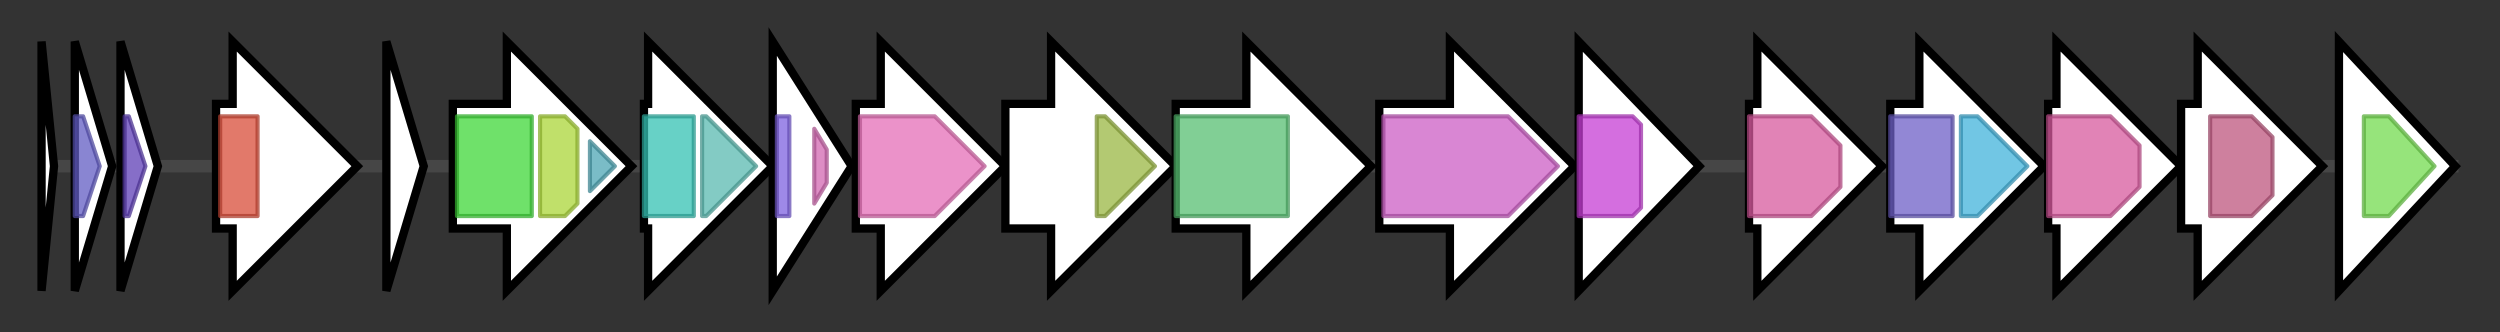 <svg version="1.1" baseProfile="full" xmlns="http://www.w3.org/2000/svg" width="601.767" height="80">
	<rect width="100%" height="100%" fill="#333333" stroke="none"/>
	<g>
		<line x1="10" y1="40.0" x2="591.767" y2="40.0" style="stroke:rgb(70,70,70); stroke-width:3 "/>
		<g>
			<title>
RpsA</title>
			<polygon class="
RpsA" points="10,10 13,40 10,70" fill="rgb(255,255,255)" fill-opacity="1.0" stroke="rgb(0,0,0)" stroke-width="2"  />
		</g>
		<g>
			<title>
HimD</title>
			<polygon class="
HimD" points="18,10 27,40 18,70" fill="rgb(255,255,255)" fill-opacity="1.0" stroke="rgb(0,0,0)" stroke-width="2"  />
			<g>
				<title>Bac_DNA_binding (PF00216)
"Bacterial DNA-binding protein"</title>
				<polygon class="PF00216" points="18,28 20,28 24,40 20,52 18,52" stroke-linejoin="round" width="9" height="24" fill="rgb(98,92,195)" stroke="rgb(78,73,156)" stroke-width="1" opacity="0.75" />
			</g>
		</g>
		<g>
			<title></title>
			<polygon class="" points="29,10 38,40 29,70" fill="rgb(255,255,255)" fill-opacity="1.0" stroke="rgb(0,0,0)" stroke-width="2"  />
			<g>
				<title>LapA_dom (PF06305)
"Lipopolysaccharide assembly protein A domain"</title>
				<polygon class="PF06305" points="30,28 31,28 35,40 31,52 30,52" stroke-linejoin="round" width="6" height="24" fill="rgb(93,62,181)" stroke="rgb(74,49,144)" stroke-width="1" opacity="0.75" />
			</g>
		</g>
		<g>
			<title>
Wzz</title>
			<polygon class="
Wzz" points="52,25 56,25 56,10 86,40 56,70 56,55 52,55" fill="rgb(255,255,255)" fill-opacity="1.0" stroke="rgb(0,0,0)" stroke-width="2"  />
			<g>
				<title>Wzz (PF02706)
"Chain length determinant protein"</title>
				<rect class="PF02706" x="53" y="28" stroke-linejoin="round" width="9" height="24" fill="rgb(216,77,57)" stroke="rgb(172,61,45)" stroke-width="1" opacity="0.75" />
			</g>
		</g>
		<g>
			<title></title>
			<polygon class="" points="93,10 102,40 93,70" fill="rgb(255,255,255)" fill-opacity="1.0" stroke="rgb(0,0,0)" stroke-width="2"  />
		</g>
		<g>
			<title></title>
			<polygon class="" points="109,25 122,25 122,10 152,40 122,70 122,55 109,55" fill="rgb(255,255,255)" fill-opacity="1.0" stroke="rgb(0,0,0)" stroke-width="2"  />
			<g>
				<title>UDPG_MGDP_dh_N (PF03721)
"UDP-glucose/GDP-mannose dehydrogenase family, NAD binding domain"</title>
				<rect class="PF03721" x="110" y="28" stroke-linejoin="round" width="18" height="24" fill="rgb(63,215,56)" stroke="rgb(50,172,44)" stroke-width="1" opacity="0.75" />
			</g>
			<g>
				<title>UDPG_MGDP_dh (PF00984)
"UDP-glucose/GDP-mannose dehydrogenase family, central domain"</title>
				<polygon class="PF00984" points="130,28 136,28 139,31 139,49 136,52 130,52" stroke-linejoin="round" width="9" height="24" fill="rgb(171,213,56)" stroke="rgb(136,170,44)" stroke-width="1" opacity="0.75" />
			</g>
			<g>
				<title>UDPG_MGDP_dh_C (PF03720)
"UDP-glucose/GDP-mannose dehydrogenase family, UDP binding domain"</title>
				<polygon class="PF03720" points="142,34 148,40 142,46" stroke-linejoin="round" width="9" height="24" fill="rgb(78,165,180)" stroke="rgb(62,132,144)" stroke-width="1" opacity="0.75" />
			</g>
		</g>
		<g>
			<title></title>
			<polygon class="" points="155,25 156,25 156,10 186,40 156,70 156,55 155,55" fill="rgb(255,255,255)" fill-opacity="1.0" stroke="rgb(0,0,0)" stroke-width="2"  />
			<g>
				<title>GFO_IDH_MocA (PF01408)
"Oxidoreductase family, NAD-binding Rossmann fold"</title>
				<rect class="PF01408" x="155" y="28" stroke-linejoin="round" width="12" height="24" fill="rgb(53,193,178)" stroke="rgb(42,154,142)" stroke-width="1" opacity="0.75" />
			</g>
			<g>
				<title>GFO_IDH_MocA_C (PF02894)
"Oxidoreductase family, C-terminal alpha/beta domain"</title>
				<polygon class="PF02894" points="169,28 170,28 182,40 170,52 169,52" stroke-linejoin="round" width="17" height="24" fill="rgb(89,185,176)" stroke="rgb(71,148,140)" stroke-width="1" opacity="0.75" />
			</g>
		</g>
		<g>
			<title></title>
			<polygon class="" points="186,10 205,40 186,70" fill="rgb(255,255,255)" fill-opacity="1.0" stroke="rgb(0,0,0)" stroke-width="2"  />
			<g>
				<title>Hexapep (PF00132)
"Bacterial transferase hexapeptide (six repeats)"</title>
				<rect class="PF00132" x="187" y="28" stroke-linejoin="round" width="3" height="24" fill="rgb(125,98,224)" stroke="rgb(100,78,179)" stroke-width="1" opacity="0.75" />
			</g>
			<g>
				<title>Hexapep_2 (PF14602)
"Hexapeptide repeat of succinyl-transferase"</title>
				<polygon class="PF14602" points="196,31 199,36 199,44 196,49" stroke-linejoin="round" width="3" height="24" fill="rgb(209,103,176)" stroke="rgb(167,82,140)" stroke-width="1" opacity="0.75" />
			</g>
		</g>
		<g>
			<title></title>
			<polygon class="" points="206,25 212,25 212,10 242,40 212,70 212,55 206,55" fill="rgb(255,255,255)" fill-opacity="1.0" stroke="rgb(0,0,0)" stroke-width="2"  />
			<g>
				<title>DegT_DnrJ_EryC1 (PF01041)
"DegT/DnrJ/EryC1/StrS aminotransferase family"</title>
				<polygon class="PF01041" points="207,28 225,28 237,40 225,52 207,52" stroke-linejoin="round" width="34" height="24" fill="rgb(228,110,183)" stroke="rgb(182,88,146)" stroke-width="1" opacity="0.75" />
			</g>
		</g>
		<g>
			<title></title>
			<polygon class="" points="242,25 253,25 253,10 283,40 253,70 253,55 242,55" fill="rgb(255,255,255)" fill-opacity="1.0" stroke="rgb(0,0,0)" stroke-width="2"  />
			<g>
				<title>Glyco_trans_1_4 (PF13692)
"Glycosyl transferases group 1"</title>
				<polygon class="PF13692" points="264,28 266,28 278,40 278,40 266,52 264,52" stroke-linejoin="round" width="14" height="24" fill="rgb(154,183,67)" stroke="rgb(123,146,53)" stroke-width="1" opacity="0.75" />
			</g>
		</g>
		<g>
			<title></title>
			<polygon class="" points="283,25 300,25 300,10 330,40 300,70 300,55 283,55" fill="rgb(255,255,255)" fill-opacity="1.0" stroke="rgb(0,0,0)" stroke-width="2"  />
			<g>
				<title>Polysacc_synt (PF01943)
"Polysaccharide biosynthesis protein"</title>
				<rect class="PF01943" x="283" y="28" stroke-linejoin="round" width="27" height="24" fill="rgb(87,191,113)" stroke="rgb(69,152,90)" stroke-width="1" opacity="0.75" />
			</g>
		</g>
		<g>
			<title></title>
			<polygon class="" points="332,25 349,25 349,10 379,40 349,70 349,55 332,55" fill="rgb(255,255,255)" fill-opacity="1.0" stroke="rgb(0,0,0)" stroke-width="2"  />
			<g>
				<title>O-ag_pol_Wzy (PF14296)
"O-antigen polysaccharide polymerase Wzy"</title>
				<polygon class="PF14296" points="333,28 363,28 375,40 363,52 333,52" stroke-linejoin="round" width="45" height="24" fill="rgb(204,93,196)" stroke="rgb(163,74,156)" stroke-width="1" opacity="0.75" />
			</g>
		</g>
		<g>
			<title></title>
			<polygon class="" points="380,10 409,40 380,70" fill="rgb(255,255,255)" fill-opacity="1.0" stroke="rgb(0,0,0)" stroke-width="2"  />
			<g>
				<title>Glycos_transf_2 (PF00535)
"Glycosyl transferase family 2"</title>
				<polygon class="PF00535" points="380,28 393,28 395,30 395,50 393,52 380,52" stroke-linejoin="round" width="15" height="24" fill="rgb(197,62,212)" stroke="rgb(157,49,169)" stroke-width="1" opacity="0.75" />
			</g>
		</g>
		<g>
			<title></title>
			<polygon class="" points="421,25 423,25 423,10 453,40 423,70 423,55 421,55" fill="rgb(255,255,255)" fill-opacity="1.0" stroke="rgb(0,0,0)" stroke-width="2"  />
			<g>
				<title>Epimerase (PF01370)
"NAD dependent epimerase/dehydratase family"</title>
				<polygon class="PF01370" points="421,28 436,28 443,35 443,45 436,52 421,52" stroke-linejoin="round" width="22" height="24" fill="rgb(215,89,157)" stroke="rgb(172,71,125)" stroke-width="1" opacity="0.75" />
			</g>
		</g>
		<g>
			<title></title>
			<polygon class="" points="455,25 462,25 462,10 492,40 462,70 462,55 455,55" fill="rgb(255,255,255)" fill-opacity="1.0" stroke="rgb(0,0,0)" stroke-width="2"  />
			<g>
				<title>Glyco_trans_4_4 (PF13579)
"Glycosyl transferase 4-like domain"</title>
				<rect class="PF13579" x="455" y="28" stroke-linejoin="round" width="15" height="24" fill="rgb(109,95,198)" stroke="rgb(87,76,158)" stroke-width="1" opacity="0.75" />
			</g>
			<g>
				<title>Glycos_transf_1 (PF00534)
"Glycosyl transferases group 1"</title>
				<polygon class="PF00534" points="472,28 476,28 488,40 488,40 476,52 472,52" stroke-linejoin="round" width="16" height="24" fill="rgb(66,178,218)" stroke="rgb(52,142,174)" stroke-width="1" opacity="0.75" />
			</g>
		</g>
		<g>
			<title></title>
			<polygon class="" points="493,25 495,25 495,10 525,40 495,70 495,55 493,55" fill="rgb(255,255,255)" fill-opacity="1.0" stroke="rgb(0,0,0)" stroke-width="2"  />
			<g>
				<title>Epimerase (PF01370)
"NAD dependent epimerase/dehydratase family"</title>
				<polygon class="PF01370" points="493,28 508,28 515,35 515,45 508,52 493,52" stroke-linejoin="round" width="22" height="24" fill="rgb(215,89,157)" stroke="rgb(172,71,125)" stroke-width="1" opacity="0.75" />
			</g>
		</g>
		<g>
			<title></title>
			<polygon class="" points="525,25 529,25 529,10 559,40 529,70 529,55 525,55" fill="rgb(255,255,255)" fill-opacity="1.0" stroke="rgb(0,0,0)" stroke-width="2"  />
			<g>
				<title>Glycos_transf_4 (PF00953)
"Glycosyl transferase family 4"</title>
				<polygon class="PF00953" points="532,28 542,28 547,33 547,47 542,52 532,52" stroke-linejoin="round" width="15" height="24" fill="rgb(189,86,126)" stroke="rgb(151,68,100)" stroke-width="1" opacity="0.75" />
			</g>
		</g>
		<g>
			<title></title>
			<polygon class="" points="563,10 591,40 563,70" fill="rgb(255,255,255)" fill-opacity="1.0" stroke="rgb(0,0,0)" stroke-width="2"  />
			<g>
				<title>CoA_binding_3 (PF13727)
"CoA-binding domain"</title>
				<polygon class="PF13727" points="569,28 575,28 586,40 575,52 569,52" stroke-linejoin="round" width="18" height="24" fill="rgb(115,219,79)" stroke="rgb(92,175,63)" stroke-width="1" opacity="0.75" />
			</g>
		</g>
	</g>
</svg>
